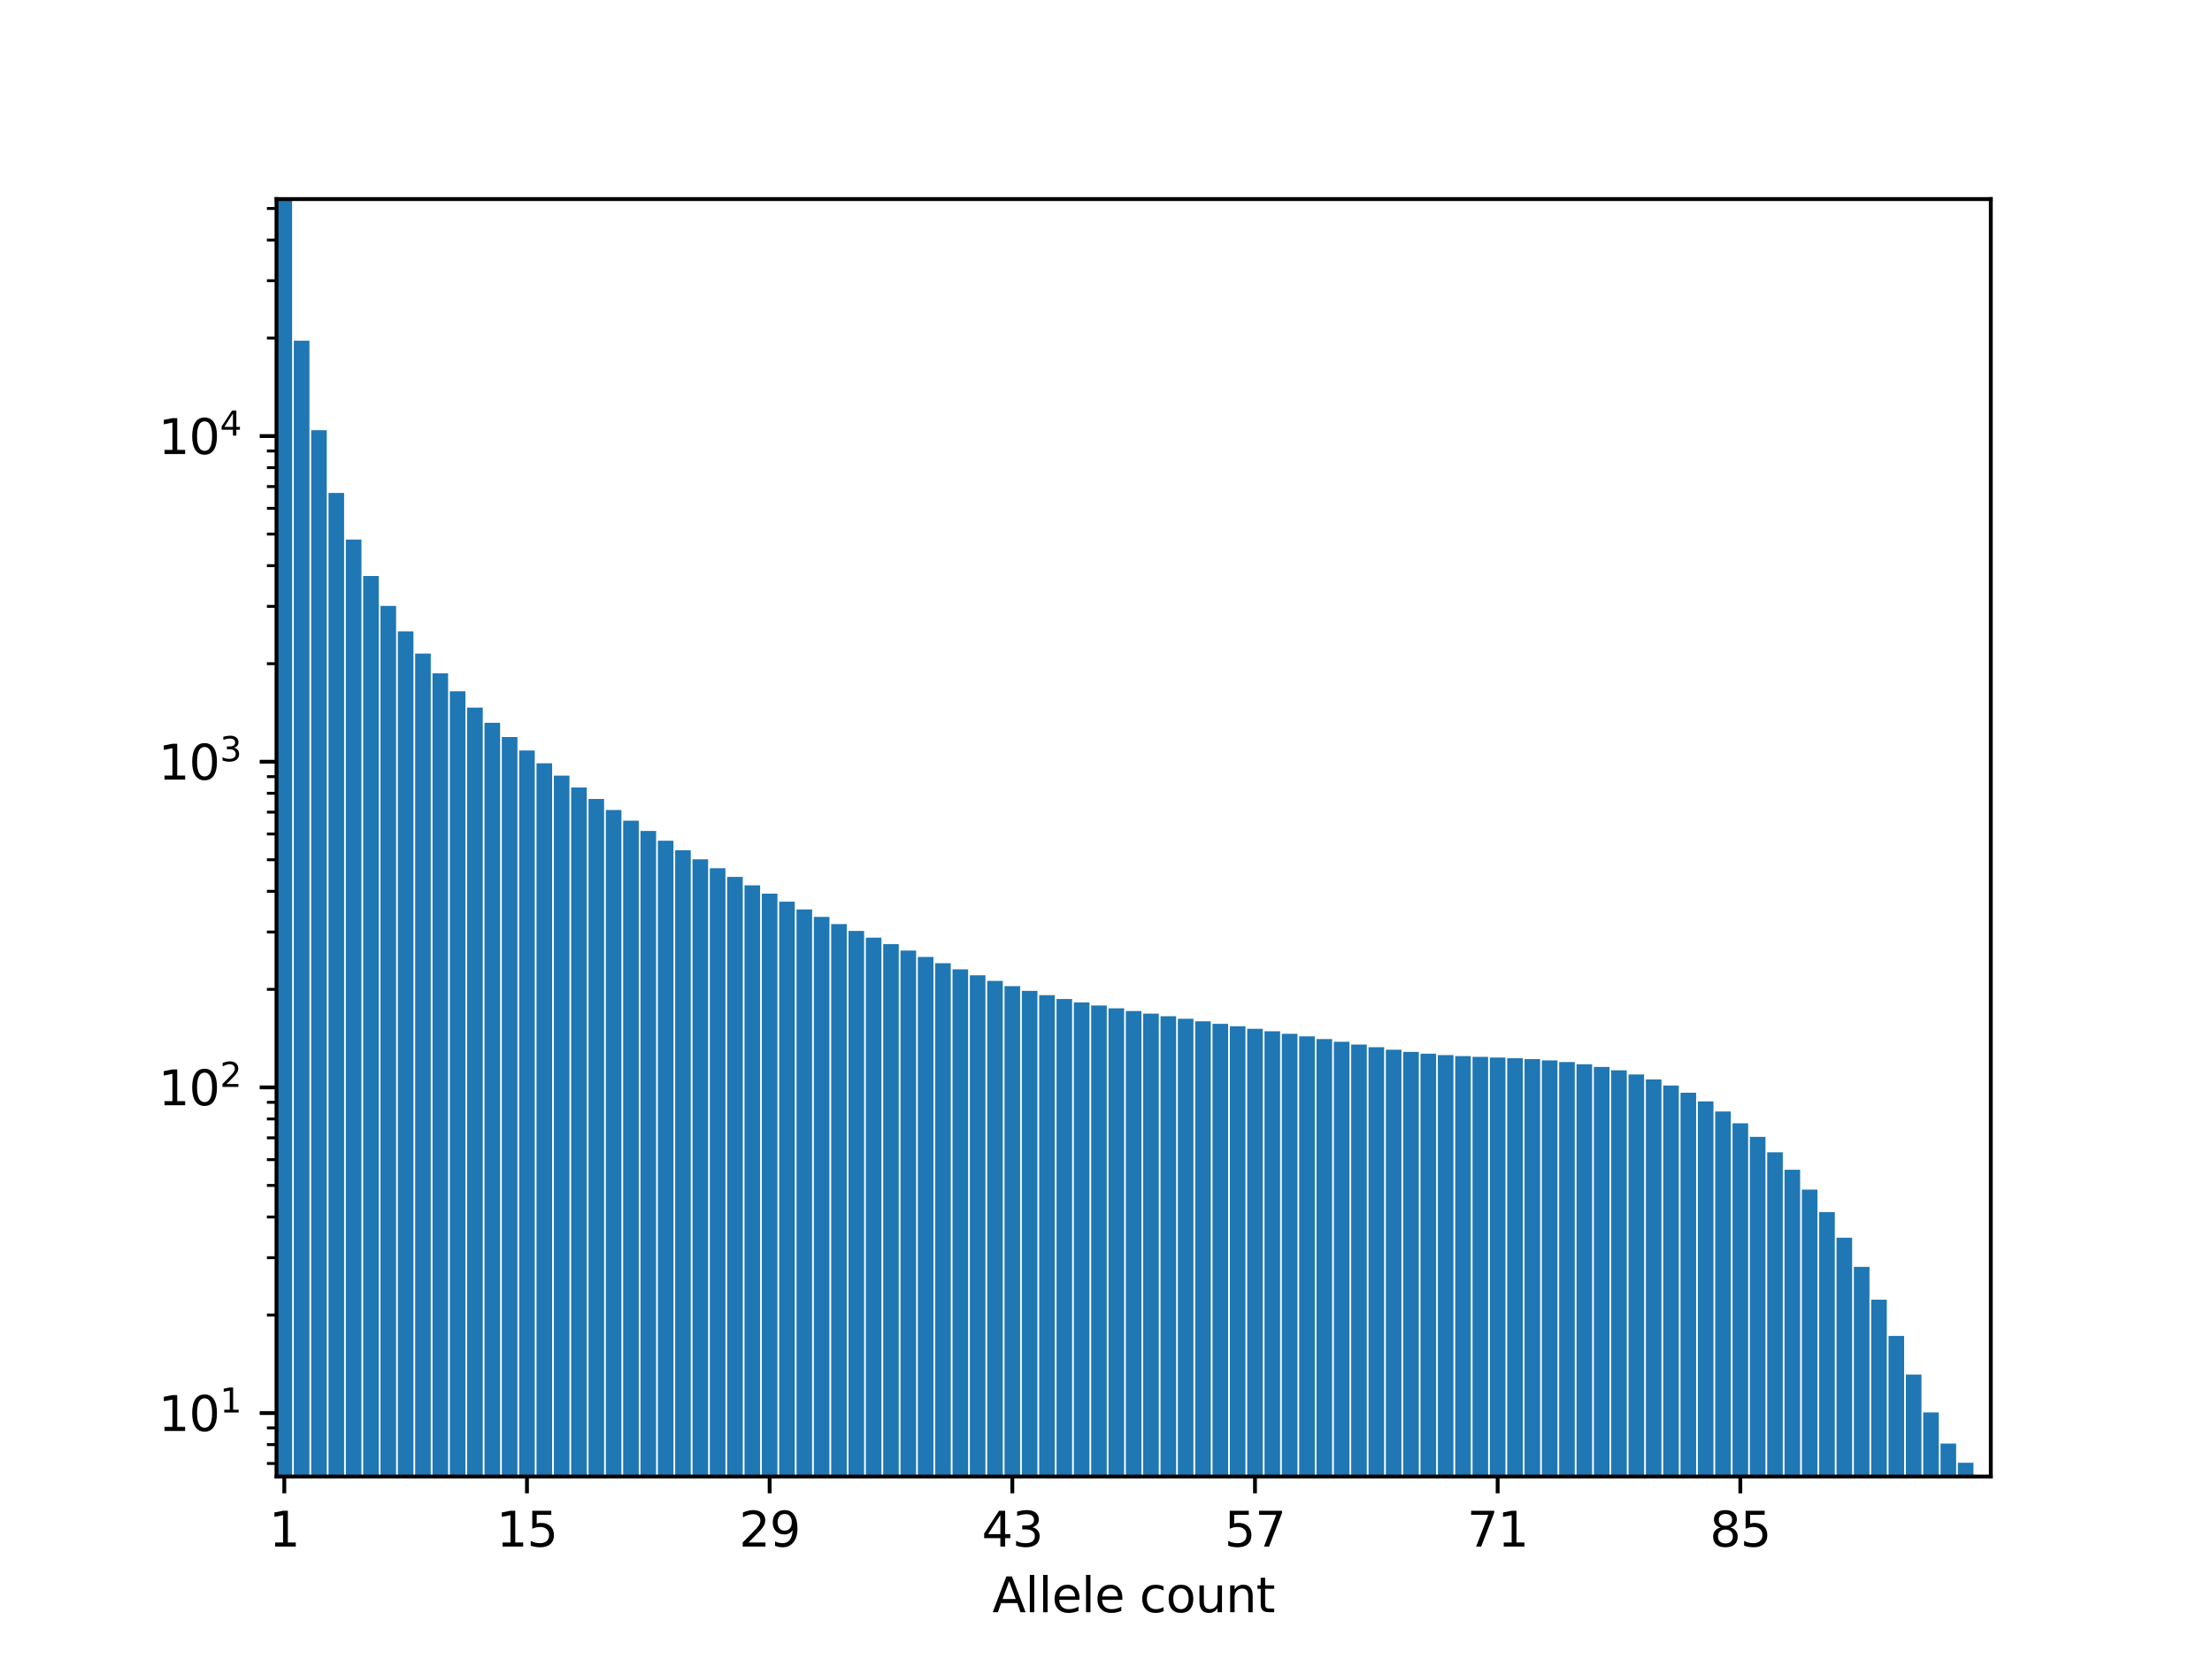 <?xml version="1.0" encoding="utf-8" standalone="no"?>
<!DOCTYPE svg PUBLIC "-//W3C//DTD SVG 1.1//EN"
  "http://www.w3.org/Graphics/SVG/1.1/DTD/svg11.dtd">
<svg height="345.6pt" version="1.1" viewBox="0 0 460.8 345.6" width="460.8pt" xmlns="http://www.w3.org/2000/svg" xmlns:xlink="http://www.w3.org/1999/xlink">
 <defs>
  <style type="text/css">*{stroke-linecap:butt;stroke-linejoin:round;}</style>
 </defs>
 <g id="figure_1">
  <g id="patch_1">
   <path d="M 0 345.6 
L 460.8 345.6 
L 460.8 0 
L 0 0 
z
" style="fill:#ffffff;"/>
  </g>
  <g id="axes_1">
   <g id="patch_2">
    <path d="M 57.6 307.584 
L 414.72 307.584 
L 414.72 41.472 
L 57.6 41.472 
z
" style="fill:#ffffff;"/>
   </g>
   <g id="patch_3">
    <path clip-path="url(#pe307fb7c21)" d="M 57.6 68201.342 
L 60.85 68201.342 
L 60.85 41.472 
L 57.6 41.472 
z
" style="fill:#1f77b4;"/>
   </g>
   <g id="patch_4">
    <path clip-path="url(#pe307fb7c21)" d="M 61.211 68201.342 
L 64.461 68201.342 
L 64.461 70.981 
L 61.211 70.981 
z
" style="fill:#1f77b4;"/>
   </g>
   <g id="patch_5">
    <path clip-path="url(#pe307fb7c21)" d="M 64.822 68201.342 
L 68.072 68201.342 
L 68.072 89.621 
L 64.822 89.621 
z
" style="fill:#1f77b4;"/>
   </g>
   <g id="patch_6">
    <path clip-path="url(#pe307fb7c21)" d="M 68.433 68201.342 
L 71.683 68201.342 
L 71.683 102.686 
L 68.433 102.686 
z
" style="fill:#1f77b4;"/>
   </g>
   <g id="patch_7">
    <path clip-path="url(#pe307fb7c21)" d="M 72.044 68201.342 
L 75.294 68201.342 
L 75.294 112.401 
L 72.044 112.401 
z
" style="fill:#1f77b4;"/>
   </g>
   <g id="patch_8">
    <path clip-path="url(#pe307fb7c21)" d="M 75.655 68201.342 
L 78.904 68201.342 
L 78.904 119.996 
L 75.655 119.996 
z
" style="fill:#1f77b4;"/>
   </g>
   <g id="patch_9">
    <path clip-path="url(#pe307fb7c21)" d="M 79.266 68201.342 
L 82.515 68201.342 
L 82.515 126.217 
L 79.266 126.217 
z
" style="fill:#1f77b4;"/>
   </g>
   <g id="patch_10">
    <path clip-path="url(#pe307fb7c21)" d="M 82.876 68201.342 
L 86.126 68201.342 
L 86.126 131.513 
L 82.876 131.513 
z
" style="fill:#1f77b4;"/>
   </g>
   <g id="patch_11">
    <path clip-path="url(#pe307fb7c21)" d="M 86.487 68201.342 
L 89.737 68201.342 
L 89.737 136.147 
L 86.487 136.147 
z
" style="fill:#1f77b4;"/>
   </g>
   <g id="patch_12">
    <path clip-path="url(#pe307fb7c21)" d="M 90.098 68201.342 
L 93.348 68201.342 
L 93.348 140.272 
L 90.098 140.272 
z
" style="fill:#1f77b4;"/>
   </g>
   <g id="patch_13">
    <path clip-path="url(#pe307fb7c21)" d="M 93.709 68201.342 
L 96.959 68201.342 
L 96.959 143.998 
L 93.709 143.998 
z
" style="fill:#1f77b4;"/>
   </g>
   <g id="patch_14">
    <path clip-path="url(#pe307fb7c21)" d="M 97.32 68201.342 
L 100.57 68201.342 
L 100.57 147.408 
L 97.32 147.408 
z
" style="fill:#1f77b4;"/>
   </g>
   <g id="patch_15">
    <path clip-path="url(#pe307fb7c21)" d="M 100.931 68201.342 
L 104.181 68201.342 
L 104.181 150.571 
L 100.931 150.571 
z
" style="fill:#1f77b4;"/>
   </g>
   <g id="patch_16">
    <path clip-path="url(#pe307fb7c21)" d="M 104.542 68201.342 
L 107.792 68201.342 
L 107.792 153.536 
L 104.542 153.536 
z
" style="fill:#1f77b4;"/>
   </g>
   <g id="patch_17">
    <path clip-path="url(#pe307fb7c21)" d="M 108.153 68201.342 
L 111.403 68201.342 
L 111.403 156.34 
L 108.153 156.34 
z
" style="fill:#1f77b4;"/>
   </g>
   <g id="patch_18">
    <path clip-path="url(#pe307fb7c21)" d="M 111.764 68201.342 
L 115.014 68201.342 
L 115.014 159.012 
L 111.764 159.012 
z
" style="fill:#1f77b4;"/>
   </g>
   <g id="patch_19">
    <path clip-path="url(#pe307fb7c21)" d="M 115.375 68201.342 
L 118.625 68201.342 
L 118.625 161.576 
L 115.375 161.576 
z
" style="fill:#1f77b4;"/>
   </g>
   <g id="patch_20">
    <path clip-path="url(#pe307fb7c21)" d="M 118.986 68201.342 
L 122.235 68201.342 
L 122.235 164.047 
L 118.986 164.047 
z
" style="fill:#1f77b4;"/>
   </g>
   <g id="patch_21">
    <path clip-path="url(#pe307fb7c21)" d="M 122.597 68201.342 
L 125.846 68201.342 
L 125.846 166.435 
L 122.597 166.435 
z
" style="fill:#1f77b4;"/>
   </g>
   <g id="patch_22">
    <path clip-path="url(#pe307fb7c21)" d="M 126.207 68201.342 
L 129.457 68201.342 
L 129.457 168.741 
L 126.207 168.741 
z
" style="fill:#1f77b4;"/>
   </g>
   <g id="patch_23">
    <path clip-path="url(#pe307fb7c21)" d="M 129.818 68201.342 
L 133.068 68201.342 
L 133.068 170.963 
L 129.818 170.963 
z
" style="fill:#1f77b4;"/>
   </g>
   <g id="patch_24">
    <path clip-path="url(#pe307fb7c21)" d="M 133.429 68201.342 
L 136.679 68201.342 
L 136.679 173.097 
L 133.429 173.097 
z
" style="fill:#1f77b4;"/>
   </g>
   <g id="patch_25">
    <path clip-path="url(#pe307fb7c21)" d="M 137.04 68201.342 
L 140.29 68201.342 
L 140.29 175.145 
L 137.04 175.145 
z
" style="fill:#1f77b4;"/>
   </g>
   <g id="patch_26">
    <path clip-path="url(#pe307fb7c21)" d="M 140.651 68201.342 
L 143.901 68201.342 
L 143.901 177.114 
L 140.651 177.114 
z
" style="fill:#1f77b4;"/>
   </g>
   <g id="patch_27">
    <path clip-path="url(#pe307fb7c21)" d="M 144.262 68201.342 
L 147.512 68201.342 
L 147.512 179.017 
L 144.262 179.017 
z
" style="fill:#1f77b4;"/>
   </g>
   <g id="patch_28">
    <path clip-path="url(#pe307fb7c21)" d="M 147.873 68201.342 
L 151.123 68201.342 
L 151.123 180.866 
L 147.873 180.866 
z
" style="fill:#1f77b4;"/>
   </g>
   <g id="patch_29">
    <path clip-path="url(#pe307fb7c21)" d="M 151.484 68201.342 
L 154.734 68201.342 
L 154.734 182.671 
L 151.484 182.671 
z
" style="fill:#1f77b4;"/>
   </g>
   <g id="patch_30">
    <path clip-path="url(#pe307fb7c21)" d="M 155.095 68201.342 
L 158.345 68201.342 
L 158.345 184.436 
L 155.095 184.436 
z
" style="fill:#1f77b4;"/>
   </g>
   <g id="patch_31">
    <path clip-path="url(#pe307fb7c21)" d="M 158.706 68201.342 
L 161.956 68201.342 
L 161.956 186.159 
L 158.706 186.159 
z
" style="fill:#1f77b4;"/>
   </g>
   <g id="patch_32">
    <path clip-path="url(#pe307fb7c21)" d="M 162.317 68201.342 
L 165.567 68201.342 
L 165.567 187.833 
L 162.317 187.833 
z
" style="fill:#1f77b4;"/>
   </g>
   <g id="patch_33">
    <path clip-path="url(#pe307fb7c21)" d="M 165.928 68201.342 
L 169.177 68201.342 
L 169.177 189.451 
L 165.928 189.451 
z
" style="fill:#1f77b4;"/>
   </g>
   <g id="patch_34">
    <path clip-path="url(#pe307fb7c21)" d="M 169.539 68201.342 
L 172.788 68201.342 
L 172.788 191.006 
L 169.539 191.006 
z
" style="fill:#1f77b4;"/>
   </g>
   <g id="patch_35">
    <path clip-path="url(#pe307fb7c21)" d="M 173.149 68201.342 
L 176.399 68201.342 
L 176.399 192.499 
L 173.149 192.499 
z
" style="fill:#1f77b4;"/>
   </g>
   <g id="patch_36">
    <path clip-path="url(#pe307fb7c21)" d="M 176.76 68201.342 
L 180.01 68201.342 
L 180.01 193.935 
L 176.76 193.935 
z
" style="fill:#1f77b4;"/>
   </g>
   <g id="patch_37">
    <path clip-path="url(#pe307fb7c21)" d="M 180.371 68201.342 
L 183.621 68201.342 
L 183.621 195.325 
L 180.371 195.325 
z
" style="fill:#1f77b4;"/>
   </g>
   <g id="patch_38">
    <path clip-path="url(#pe307fb7c21)" d="M 183.982 68201.342 
L 187.232 68201.342 
L 187.232 196.684 
L 183.982 196.684 
z
" style="fill:#1f77b4;"/>
   </g>
   <g id="patch_39">
    <path clip-path="url(#pe307fb7c21)" d="M 187.593 68201.342 
L 190.843 68201.342 
L 190.843 198.022 
L 187.593 198.022 
z
" style="fill:#1f77b4;"/>
   </g>
   <g id="patch_40">
    <path clip-path="url(#pe307fb7c21)" d="M 191.204 68201.342 
L 194.454 68201.342 
L 194.454 199.346 
L 191.204 199.346 
z
" style="fill:#1f77b4;"/>
   </g>
   <g id="patch_41">
    <path clip-path="url(#pe307fb7c21)" d="M 194.815 68201.342 
L 198.065 68201.342 
L 198.065 200.653 
L 194.815 200.653 
z
" style="fill:#1f77b4;"/>
   </g>
   <g id="patch_42">
    <path clip-path="url(#pe307fb7c21)" d="M 198.426 68201.342 
L 201.676 68201.342 
L 201.676 201.932 
L 198.426 201.932 
z
" style="fill:#1f77b4;"/>
   </g>
   <g id="patch_43">
    <path clip-path="url(#pe307fb7c21)" d="M 202.037 68201.342 
L 205.287 68201.342 
L 205.287 203.166 
L 202.037 203.166 
z
" style="fill:#1f77b4;"/>
   </g>
   <g id="patch_44">
    <path clip-path="url(#pe307fb7c21)" d="M 205.648 68201.342 
L 208.898 68201.342 
L 208.898 204.337 
L 205.648 204.337 
z
" style="fill:#1f77b4;"/>
   </g>
   <g id="patch_45">
    <path clip-path="url(#pe307fb7c21)" d="M 209.259 68201.342 
L 212.508 68201.342 
L 212.508 205.425 
L 209.259 205.425 
z
" style="fill:#1f77b4;"/>
   </g>
   <g id="patch_46">
    <path clip-path="url(#pe307fb7c21)" d="M 212.87 68201.342 
L 216.119 68201.342 
L 216.119 206.418 
L 212.87 206.418 
z
" style="fill:#1f77b4;"/>
   </g>
   <g id="patch_47">
    <path clip-path="url(#pe307fb7c21)" d="M 216.48 68201.342 
L 219.73 68201.342 
L 219.73 207.311 
L 216.48 207.311 
z
" style="fill:#1f77b4;"/>
   </g>
   <g id="patch_48">
    <path clip-path="url(#pe307fb7c21)" d="M 220.091 68201.342 
L 223.341 68201.342 
L 223.341 208.108 
L 220.091 208.108 
z
" style="fill:#1f77b4;"/>
   </g>
   <g id="patch_49">
    <path clip-path="url(#pe307fb7c21)" d="M 223.702 68201.342 
L 226.952 68201.342 
L 226.952 208.82 
L 223.702 208.82 
z
" style="fill:#1f77b4;"/>
   </g>
   <g id="patch_50">
    <path clip-path="url(#pe307fb7c21)" d="M 227.313 68201.342 
L 230.563 68201.342 
L 230.563 209.464 
L 227.313 209.464 
z
" style="fill:#1f77b4;"/>
   </g>
   <g id="patch_51">
    <path clip-path="url(#pe307fb7c21)" d="M 230.924 68201.342 
L 234.174 68201.342 
L 234.174 210.057 
L 230.924 210.057 
z
" style="fill:#1f77b4;"/>
   </g>
   <g id="patch_52">
    <path clip-path="url(#pe307fb7c21)" d="M 234.535 68201.342 
L 237.785 68201.342 
L 237.785 210.618 
L 234.535 210.618 
z
" style="fill:#1f77b4;"/>
   </g>
   <g id="patch_53">
    <path clip-path="url(#pe307fb7c21)" d="M 238.146 68201.342 
L 241.396 68201.342 
L 241.396 211.161 
L 238.146 211.161 
z
" style="fill:#1f77b4;"/>
   </g>
   <g id="patch_54">
    <path clip-path="url(#pe307fb7c21)" d="M 241.757 68201.342 
L 245.007 68201.342 
L 245.007 211.696 
L 241.757 211.696 
z
" style="fill:#1f77b4;"/>
   </g>
   <g id="patch_55">
    <path clip-path="url(#pe307fb7c21)" d="M 245.368 68201.342 
L 248.618 68201.342 
L 248.618 212.227 
L 245.368 212.227 
z
" style="fill:#1f77b4;"/>
   </g>
   <g id="patch_56">
    <path clip-path="url(#pe307fb7c21)" d="M 248.979 68201.342 
L 252.229 68201.342 
L 252.229 212.755 
L 248.979 212.755 
z
" style="fill:#1f77b4;"/>
   </g>
   <g id="patch_57">
    <path clip-path="url(#pe307fb7c21)" d="M 252.59 68201.342 
L 255.84 68201.342 
L 255.84 213.28 
L 252.59 213.28 
z
" style="fill:#1f77b4;"/>
   </g>
   <g id="patch_58">
    <path clip-path="url(#pe307fb7c21)" d="M 256.201 68201.342 
L 259.45 68201.342 
L 259.45 213.8 
L 256.201 213.8 
z
" style="fill:#1f77b4;"/>
   </g>
   <g id="patch_59">
    <path clip-path="url(#pe307fb7c21)" d="M 259.812 68201.342 
L 263.061 68201.342 
L 263.061 214.316 
L 259.812 214.316 
z
" style="fill:#1f77b4;"/>
   </g>
   <g id="patch_60">
    <path clip-path="url(#pe307fb7c21)" d="M 263.422 68201.342 
L 266.672 68201.342 
L 266.672 214.832 
L 263.422 214.832 
z
" style="fill:#1f77b4;"/>
   </g>
   <g id="patch_61">
    <path clip-path="url(#pe307fb7c21)" d="M 267.033 68201.342 
L 270.283 68201.342 
L 270.283 215.356 
L 267.033 215.356 
z
" style="fill:#1f77b4;"/>
   </g>
   <g id="patch_62">
    <path clip-path="url(#pe307fb7c21)" d="M 270.644 68201.342 
L 273.894 68201.342 
L 273.894 215.893 
L 270.644 215.893 
z
" style="fill:#1f77b4;"/>
   </g>
   <g id="patch_63">
    <path clip-path="url(#pe307fb7c21)" d="M 274.255 68201.342 
L 277.505 68201.342 
L 277.505 216.448 
L 274.255 216.448 
z
" style="fill:#1f77b4;"/>
   </g>
   <g id="patch_64">
    <path clip-path="url(#pe307fb7c21)" d="M 277.866 68201.342 
L 281.116 68201.342 
L 281.116 217.018 
L 277.866 217.018 
z
" style="fill:#1f77b4;"/>
   </g>
   <g id="patch_65">
    <path clip-path="url(#pe307fb7c21)" d="M 281.477 68201.342 
L 284.727 68201.342 
L 284.727 217.592 
L 281.477 217.592 
z
" style="fill:#1f77b4;"/>
   </g>
   <g id="patch_66">
    <path clip-path="url(#pe307fb7c21)" d="M 285.088 68201.342 
L 288.338 68201.342 
L 288.338 218.151 
L 285.088 218.151 
z
" style="fill:#1f77b4;"/>
   </g>
   <g id="patch_67">
    <path clip-path="url(#pe307fb7c21)" d="M 288.699 68201.342 
L 291.949 68201.342 
L 291.949 218.671 
L 288.699 218.671 
z
" style="fill:#1f77b4;"/>
   </g>
   <g id="patch_68">
    <path clip-path="url(#pe307fb7c21)" d="M 292.31 68201.342 
L 295.56 68201.342 
L 295.56 219.127 
L 292.31 219.127 
z
" style="fill:#1f77b4;"/>
   </g>
   <g id="patch_69">
    <path clip-path="url(#pe307fb7c21)" d="M 295.921 68201.342 
L 299.171 68201.342 
L 299.171 219.502 
L 295.921 219.502 
z
" style="fill:#1f77b4;"/>
   </g>
   <g id="patch_70">
    <path clip-path="url(#pe307fb7c21)" d="M 299.532 68201.342 
L 302.781 68201.342 
L 302.781 219.791 
L 299.532 219.791 
z
" style="fill:#1f77b4;"/>
   </g>
   <g id="patch_71">
    <path clip-path="url(#pe307fb7c21)" d="M 303.143 68201.342 
L 306.392 68201.342 
L 306.392 220.003 
L 303.143 220.003 
z
" style="fill:#1f77b4;"/>
   </g>
   <g id="patch_72">
    <path clip-path="url(#pe307fb7c21)" d="M 306.753 68201.342 
L 310.003 68201.342 
L 310.003 220.16 
L 306.753 220.16 
z
" style="fill:#1f77b4;"/>
   </g>
   <g id="patch_73">
    <path clip-path="url(#pe307fb7c21)" d="M 310.364 68201.342 
L 313.614 68201.342 
L 313.614 220.296 
L 310.364 220.296 
z
" style="fill:#1f77b4;"/>
   </g>
   <g id="patch_74">
    <path clip-path="url(#pe307fb7c21)" d="M 313.975 68201.342 
L 317.225 68201.342 
L 317.225 220.444 
L 313.975 220.444 
z
" style="fill:#1f77b4;"/>
   </g>
   <g id="patch_75">
    <path clip-path="url(#pe307fb7c21)" d="M 317.586 68201.342 
L 320.836 68201.342 
L 320.836 220.636 
L 317.586 220.636 
z
" style="fill:#1f77b4;"/>
   </g>
   <g id="patch_76">
    <path clip-path="url(#pe307fb7c21)" d="M 321.197 68201.342 
L 324.447 68201.342 
L 324.447 220.898 
L 321.197 220.898 
z
" style="fill:#1f77b4;"/>
   </g>
   <g id="patch_77">
    <path clip-path="url(#pe307fb7c21)" d="M 324.808 68201.342 
L 328.058 68201.342 
L 328.058 221.248 
L 324.808 221.248 
z
" style="fill:#1f77b4;"/>
   </g>
   <g id="patch_78">
    <path clip-path="url(#pe307fb7c21)" d="M 328.419 68201.342 
L 331.669 68201.342 
L 331.669 221.701 
L 328.419 221.701 
z
" style="fill:#1f77b4;"/>
   </g>
   <g id="patch_79">
    <path clip-path="url(#pe307fb7c21)" d="M 332.03 68201.342 
L 335.28 68201.342 
L 335.28 222.27 
L 332.03 222.27 
z
" style="fill:#1f77b4;"/>
   </g>
   <g id="patch_80">
    <path clip-path="url(#pe307fb7c21)" d="M 335.641 68201.342 
L 338.891 68201.342 
L 338.891 222.972 
L 335.641 222.972 
z
" style="fill:#1f77b4;"/>
   </g>
   <g id="patch_81">
    <path clip-path="url(#pe307fb7c21)" d="M 339.252 68201.342 
L 342.502 68201.342 
L 342.502 223.83 
L 339.252 223.83 
z
" style="fill:#1f77b4;"/>
   </g>
   <g id="patch_82">
    <path clip-path="url(#pe307fb7c21)" d="M 342.863 68201.342 
L 346.113 68201.342 
L 346.113 224.872 
L 342.863 224.872 
z
" style="fill:#1f77b4;"/>
   </g>
   <g id="patch_83">
    <path clip-path="url(#pe307fb7c21)" d="M 346.474 68201.342 
L 349.723 68201.342 
L 349.723 226.131 
L 346.474 226.131 
z
" style="fill:#1f77b4;"/>
   </g>
   <g id="patch_84">
    <path clip-path="url(#pe307fb7c21)" d="M 350.085 68201.342 
L 353.334 68201.342 
L 353.334 227.64 
L 350.085 227.64 
z
" style="fill:#1f77b4;"/>
   </g>
   <g id="patch_85">
    <path clip-path="url(#pe307fb7c21)" d="M 353.695 68201.342 
L 356.945 68201.342 
L 356.945 229.436 
L 353.695 229.436 
z
" style="fill:#1f77b4;"/>
   </g>
   <g id="patch_86">
    <path clip-path="url(#pe307fb7c21)" d="M 357.306 68201.342 
L 360.556 68201.342 
L 360.556 231.548 
L 357.306 231.548 
z
" style="fill:#1f77b4;"/>
   </g>
   <g id="patch_87">
    <path clip-path="url(#pe307fb7c21)" d="M 360.917 68201.342 
L 364.167 68201.342 
L 364.167 234.004 
L 360.917 234.004 
z
" style="fill:#1f77b4;"/>
   </g>
   <g id="patch_88">
    <path clip-path="url(#pe307fb7c21)" d="M 364.528 68201.342 
L 367.778 68201.342 
L 367.778 236.826 
L 364.528 236.826 
z
" style="fill:#1f77b4;"/>
   </g>
   <g id="patch_89">
    <path clip-path="url(#pe307fb7c21)" d="M 368.139 68201.342 
L 371.389 68201.342 
L 371.389 240.04 
L 368.139 240.04 
z
" style="fill:#1f77b4;"/>
   </g>
   <g id="patch_90">
    <path clip-path="url(#pe307fb7c21)" d="M 371.75 68201.342 
L 375 68201.342 
L 375 243.681 
L 371.75 243.681 
z
" style="fill:#1f77b4;"/>
   </g>
   <g id="patch_91">
    <path clip-path="url(#pe307fb7c21)" d="M 375.361 68201.342 
L 378.611 68201.342 
L 378.611 247.807 
L 375.361 247.807 
z
" style="fill:#1f77b4;"/>
   </g>
   <g id="patch_92">
    <path clip-path="url(#pe307fb7c21)" d="M 378.972 68201.342 
L 382.222 68201.342 
L 382.222 252.496 
L 378.972 252.496 
z
" style="fill:#1f77b4;"/>
   </g>
   <g id="patch_93">
    <path clip-path="url(#pe307fb7c21)" d="M 382.583 68201.342 
L 385.833 68201.342 
L 385.833 257.836 
L 382.583 257.836 
z
" style="fill:#1f77b4;"/>
   </g>
   <g id="patch_94">
    <path clip-path="url(#pe307fb7c21)" d="M 386.194 68201.342 
L 389.444 68201.342 
L 389.444 263.905 
L 386.194 263.905 
z
" style="fill:#1f77b4;"/>
   </g>
   <g id="patch_95">
    <path clip-path="url(#pe307fb7c21)" d="M 389.805 68201.342 
L 393.054 68201.342 
L 393.054 270.743 
L 389.805 270.743 
z
" style="fill:#1f77b4;"/>
   </g>
   <g id="patch_96">
    <path clip-path="url(#pe307fb7c21)" d="M 393.416 68201.342 
L 396.665 68201.342 
L 396.665 278.304 
L 393.416 278.304 
z
" style="fill:#1f77b4;"/>
   </g>
   <g id="patch_97">
    <path clip-path="url(#pe307fb7c21)" d="M 397.026 68201.342 
L 400.276 68201.342 
L 400.276 286.35 
L 397.026 286.35 
z
" style="fill:#1f77b4;"/>
   </g>
   <g id="patch_98">
    <path clip-path="url(#pe307fb7c21)" d="M 400.637 68201.342 
L 403.887 68201.342 
L 403.887 294.231 
L 400.637 294.231 
z
" style="fill:#1f77b4;"/>
   </g>
   <g id="patch_99">
    <path clip-path="url(#pe307fb7c21)" d="M 404.248 68201.342 
L 407.498 68201.342 
L 407.498 300.726 
L 404.248 300.726 
z
" style="fill:#1f77b4;"/>
   </g>
   <g id="patch_100">
    <path clip-path="url(#pe307fb7c21)" d="M 407.859 68201.342 
L 411.109 68201.342 
L 411.109 304.712 
L 407.859 304.712 
z
" style="fill:#1f77b4;"/>
   </g>
   <g id="patch_101">
    <path clip-path="url(#pe307fb7c21)" d="M 411.47 68201.342 
L 414.72 68201.342 
L 414.72 307.584 
L 411.47 307.584 
z
" style="fill:#1f77b4;"/>
   </g>
   <g id="matplotlib.axis_1">
    <g id="xtick_1">
     <g id="line2d_1">
      <defs>
       <path d="M 0 0 
L 0 3.5 
" id="m9999c729fd" style="stroke:#000000;stroke-width:0.8;"/>
      </defs>
      <g>
       <use style="stroke:#000000;stroke-width:0.8;" x="59.225" xlink:href="#m9999c729fd" y="307.584"/>
      </g>
     </g>
     <g id="text_1">
      <!-- 1 -->
      <g transform="translate(56.044 322.182)scale(0.1 -0.1)">
       <defs>
        <path d="M 794 531 
L 1825 531 
L 1825 4091 
L 703 3866 
L 703 4441 
L 1819 4666 
L 2450 4666 
L 2450 531 
L 3481 531 
L 3481 0 
L 794 0 
L 794 531 
z
" id="DejaVuSans-31" transform="scale(0.016)"/>
       </defs>
       <use xlink:href="#DejaVuSans-31"/>
      </g>
     </g>
    </g>
    <g id="xtick_2">
     <g id="line2d_2">
      <g>
       <use style="stroke:#000000;stroke-width:0.8;" x="109.778" xlink:href="#m9999c729fd" y="307.584"/>
      </g>
     </g>
     <g id="text_2">
      <!-- 15 -->
      <g transform="translate(103.415 322.182)scale(0.1 -0.1)">
       <defs>
        <path d="M 691 4666 
L 3169 4666 
L 3169 4134 
L 1269 4134 
L 1269 2991 
Q 1406 3038 1543 3061 
Q 1681 3084 1819 3084 
Q 2600 3084 3056 2656 
Q 3513 2228 3513 1497 
Q 3513 744 3044 326 
Q 2575 -91 1722 -91 
Q 1428 -91 1123 -41 
Q 819 9 494 109 
L 494 744 
Q 775 591 1075 516 
Q 1375 441 1709 441 
Q 2250 441 2565 725 
Q 2881 1009 2881 1497 
Q 2881 1984 2565 2268 
Q 2250 2553 1709 2553 
Q 1456 2553 1204 2497 
Q 953 2441 691 2322 
L 691 4666 
z
" id="DejaVuSans-35" transform="scale(0.016)"/>
       </defs>
       <use xlink:href="#DejaVuSans-31"/>
       <use x="63.623" xlink:href="#DejaVuSans-35"/>
      </g>
     </g>
    </g>
    <g id="xtick_3">
     <g id="line2d_3">
      <g>
       <use style="stroke:#000000;stroke-width:0.8;" x="160.331" xlink:href="#m9999c729fd" y="307.584"/>
      </g>
     </g>
     <g id="text_3">
      <!-- 29 -->
      <g transform="translate(153.968 322.182)scale(0.1 -0.1)">
       <defs>
        <path d="M 1228 531 
L 3431 531 
L 3431 0 
L 469 0 
L 469 531 
Q 828 903 1448 1529 
Q 2069 2156 2228 2338 
Q 2531 2678 2651 2914 
Q 2772 3150 2772 3378 
Q 2772 3750 2511 3984 
Q 2250 4219 1831 4219 
Q 1534 4219 1204 4116 
Q 875 4013 500 3803 
L 500 4441 
Q 881 4594 1212 4672 
Q 1544 4750 1819 4750 
Q 2544 4750 2975 4387 
Q 3406 4025 3406 3419 
Q 3406 3131 3298 2873 
Q 3191 2616 2906 2266 
Q 2828 2175 2409 1742 
Q 1991 1309 1228 531 
z
" id="DejaVuSans-32" transform="scale(0.016)"/>
        <path d="M 703 97 
L 703 672 
Q 941 559 1184 500 
Q 1428 441 1663 441 
Q 2288 441 2617 861 
Q 2947 1281 2994 2138 
Q 2813 1869 2534 1725 
Q 2256 1581 1919 1581 
Q 1219 1581 811 2004 
Q 403 2428 403 3163 
Q 403 3881 828 4315 
Q 1253 4750 1959 4750 
Q 2769 4750 3195 4129 
Q 3622 3509 3622 2328 
Q 3622 1225 3098 567 
Q 2575 -91 1691 -91 
Q 1453 -91 1209 -44 
Q 966 3 703 97 
z
M 1959 2075 
Q 2384 2075 2632 2365 
Q 2881 2656 2881 3163 
Q 2881 3666 2632 3958 
Q 2384 4250 1959 4250 
Q 1534 4250 1286 3958 
Q 1038 3666 1038 3163 
Q 1038 2656 1286 2365 
Q 1534 2075 1959 2075 
z
" id="DejaVuSans-39" transform="scale(0.016)"/>
       </defs>
       <use xlink:href="#DejaVuSans-32"/>
       <use x="63.623" xlink:href="#DejaVuSans-39"/>
      </g>
     </g>
    </g>
    <g id="xtick_4">
     <g id="line2d_4">
      <g>
       <use style="stroke:#000000;stroke-width:0.8;" x="210.884" xlink:href="#m9999c729fd" y="307.584"/>
      </g>
     </g>
     <g id="text_4">
      <!-- 43 -->
      <g transform="translate(204.521 322.182)scale(0.1 -0.1)">
       <defs>
        <path d="M 2419 4116 
L 825 1625 
L 2419 1625 
L 2419 4116 
z
M 2253 4666 
L 3047 4666 
L 3047 1625 
L 3713 1625 
L 3713 1100 
L 3047 1100 
L 3047 0 
L 2419 0 
L 2419 1100 
L 313 1100 
L 313 1709 
L 2253 4666 
z
" id="DejaVuSans-34" transform="scale(0.016)"/>
        <path d="M 2597 2516 
Q 3050 2419 3304 2112 
Q 3559 1806 3559 1356 
Q 3559 666 3084 287 
Q 2609 -91 1734 -91 
Q 1441 -91 1130 -33 
Q 819 25 488 141 
L 488 750 
Q 750 597 1062 519 
Q 1375 441 1716 441 
Q 2309 441 2620 675 
Q 2931 909 2931 1356 
Q 2931 1769 2642 2001 
Q 2353 2234 1838 2234 
L 1294 2234 
L 1294 2753 
L 1863 2753 
Q 2328 2753 2575 2939 
Q 2822 3125 2822 3475 
Q 2822 3834 2567 4026 
Q 2313 4219 1838 4219 
Q 1578 4219 1281 4162 
Q 984 4106 628 3988 
L 628 4550 
Q 988 4650 1302 4700 
Q 1616 4750 1894 4750 
Q 2613 4750 3031 4423 
Q 3450 4097 3450 3541 
Q 3450 3153 3228 2886 
Q 3006 2619 2597 2516 
z
" id="DejaVuSans-33" transform="scale(0.016)"/>
       </defs>
       <use xlink:href="#DejaVuSans-34"/>
       <use x="63.623" xlink:href="#DejaVuSans-33"/>
      </g>
     </g>
    </g>
    <g id="xtick_5">
     <g id="line2d_5">
      <g>
       <use style="stroke:#000000;stroke-width:0.8;" x="261.436" xlink:href="#m9999c729fd" y="307.584"/>
      </g>
     </g>
     <g id="text_5">
      <!-- 57 -->
      <g transform="translate(255.074 322.182)scale(0.1 -0.1)">
       <defs>
        <path d="M 525 4666 
L 3525 4666 
L 3525 4397 
L 1831 0 
L 1172 0 
L 2766 4134 
L 525 4134 
L 525 4666 
z
" id="DejaVuSans-37" transform="scale(0.016)"/>
       </defs>
       <use xlink:href="#DejaVuSans-35"/>
       <use x="63.623" xlink:href="#DejaVuSans-37"/>
      </g>
     </g>
    </g>
    <g id="xtick_6">
     <g id="line2d_6">
      <g>
       <use style="stroke:#000000;stroke-width:0.8;" x="311.989" xlink:href="#m9999c729fd" y="307.584"/>
      </g>
     </g>
     <g id="text_6">
      <!-- 71 -->
      <g transform="translate(305.627 322.182)scale(0.1 -0.1)">
       <use xlink:href="#DejaVuSans-37"/>
       <use x="63.623" xlink:href="#DejaVuSans-31"/>
      </g>
     </g>
    </g>
    <g id="xtick_7">
     <g id="line2d_7">
      <g>
       <use style="stroke:#000000;stroke-width:0.8;" x="362.542" xlink:href="#m9999c729fd" y="307.584"/>
      </g>
     </g>
     <g id="text_7">
      <!-- 85 -->
      <g transform="translate(356.18 322.182)scale(0.1 -0.1)">
       <defs>
        <path d="M 2034 2216 
Q 1584 2216 1326 1975 
Q 1069 1734 1069 1313 
Q 1069 891 1326 650 
Q 1584 409 2034 409 
Q 2484 409 2743 651 
Q 3003 894 3003 1313 
Q 3003 1734 2745 1975 
Q 2488 2216 2034 2216 
z
M 1403 2484 
Q 997 2584 770 2862 
Q 544 3141 544 3541 
Q 544 4100 942 4425 
Q 1341 4750 2034 4750 
Q 2731 4750 3128 4425 
Q 3525 4100 3525 3541 
Q 3525 3141 3298 2862 
Q 3072 2584 2669 2484 
Q 3125 2378 3379 2068 
Q 3634 1759 3634 1313 
Q 3634 634 3220 271 
Q 2806 -91 2034 -91 
Q 1263 -91 848 271 
Q 434 634 434 1313 
Q 434 1759 690 2068 
Q 947 2378 1403 2484 
z
M 1172 3481 
Q 1172 3119 1398 2916 
Q 1625 2713 2034 2713 
Q 2441 2713 2670 2916 
Q 2900 3119 2900 3481 
Q 2900 3844 2670 4047 
Q 2441 4250 2034 4250 
Q 1625 4250 1398 4047 
Q 1172 3844 1172 3481 
z
" id="DejaVuSans-38" transform="scale(0.016)"/>
       </defs>
       <use xlink:href="#DejaVuSans-38"/>
       <use x="63.623" xlink:href="#DejaVuSans-35"/>
      </g>
     </g>
    </g>
    <g id="text_8">
     <!-- Allele count -->
     <g transform="translate(206.724 335.861)scale(0.1 -0.1)">
      <defs>
       <path d="M 2188 4044 
L 1331 1722 
L 3047 1722 
L 2188 4044 
z
M 1831 4666 
L 2547 4666 
L 4325 0 
L 3669 0 
L 3244 1197 
L 1141 1197 
L 716 0 
L 50 0 
L 1831 4666 
z
" id="DejaVuSans-41" transform="scale(0.016)"/>
       <path d="M 603 4863 
L 1178 4863 
L 1178 0 
L 603 0 
L 603 4863 
z
" id="DejaVuSans-6c" transform="scale(0.016)"/>
       <path d="M 3597 1894 
L 3597 1613 
L 953 1613 
Q 991 1019 1311 708 
Q 1631 397 2203 397 
Q 2534 397 2845 478 
Q 3156 559 3463 722 
L 3463 178 
Q 3153 47 2828 -22 
Q 2503 -91 2169 -91 
Q 1331 -91 842 396 
Q 353 884 353 1716 
Q 353 2575 817 3079 
Q 1281 3584 2069 3584 
Q 2775 3584 3186 3129 
Q 3597 2675 3597 1894 
z
M 3022 2063 
Q 3016 2534 2758 2815 
Q 2500 3097 2075 3097 
Q 1594 3097 1305 2825 
Q 1016 2553 972 2059 
L 3022 2063 
z
" id="DejaVuSans-65" transform="scale(0.016)"/>
       <path id="DejaVuSans-20" transform="scale(0.016)"/>
       <path d="M 3122 3366 
L 3122 2828 
Q 2878 2963 2633 3030 
Q 2388 3097 2138 3097 
Q 1578 3097 1268 2742 
Q 959 2388 959 1747 
Q 959 1106 1268 751 
Q 1578 397 2138 397 
Q 2388 397 2633 464 
Q 2878 531 3122 666 
L 3122 134 
Q 2881 22 2623 -34 
Q 2366 -91 2075 -91 
Q 1284 -91 818 406 
Q 353 903 353 1747 
Q 353 2603 823 3093 
Q 1294 3584 2113 3584 
Q 2378 3584 2631 3529 
Q 2884 3475 3122 3366 
z
" id="DejaVuSans-63" transform="scale(0.016)"/>
       <path d="M 1959 3097 
Q 1497 3097 1228 2736 
Q 959 2375 959 1747 
Q 959 1119 1226 758 
Q 1494 397 1959 397 
Q 2419 397 2687 759 
Q 2956 1122 2956 1747 
Q 2956 2369 2687 2733 
Q 2419 3097 1959 3097 
z
M 1959 3584 
Q 2709 3584 3137 3096 
Q 3566 2609 3566 1747 
Q 3566 888 3137 398 
Q 2709 -91 1959 -91 
Q 1206 -91 779 398 
Q 353 888 353 1747 
Q 353 2609 779 3096 
Q 1206 3584 1959 3584 
z
" id="DejaVuSans-6f" transform="scale(0.016)"/>
       <path d="M 544 1381 
L 544 3500 
L 1119 3500 
L 1119 1403 
Q 1119 906 1312 657 
Q 1506 409 1894 409 
Q 2359 409 2629 706 
Q 2900 1003 2900 1516 
L 2900 3500 
L 3475 3500 
L 3475 0 
L 2900 0 
L 2900 538 
Q 2691 219 2414 64 
Q 2138 -91 1772 -91 
Q 1169 -91 856 284 
Q 544 659 544 1381 
z
M 1991 3584 
L 1991 3584 
z
" id="DejaVuSans-75" transform="scale(0.016)"/>
       <path d="M 3513 2113 
L 3513 0 
L 2938 0 
L 2938 2094 
Q 2938 2591 2744 2837 
Q 2550 3084 2163 3084 
Q 1697 3084 1428 2787 
Q 1159 2491 1159 1978 
L 1159 0 
L 581 0 
L 581 3500 
L 1159 3500 
L 1159 2956 
Q 1366 3272 1645 3428 
Q 1925 3584 2291 3584 
Q 2894 3584 3203 3211 
Q 3513 2838 3513 2113 
z
" id="DejaVuSans-6e" transform="scale(0.016)"/>
       <path d="M 1172 4494 
L 1172 3500 
L 2356 3500 
L 2356 3053 
L 1172 3053 
L 1172 1153 
Q 1172 725 1289 603 
Q 1406 481 1766 481 
L 2356 481 
L 2356 0 
L 1766 0 
Q 1100 0 847 248 
Q 594 497 594 1153 
L 594 3053 
L 172 3053 
L 172 3500 
L 594 3500 
L 594 4494 
L 1172 4494 
z
" id="DejaVuSans-74" transform="scale(0.016)"/>
      </defs>
      <use xlink:href="#DejaVuSans-41"/>
      <use x="68.408" xlink:href="#DejaVuSans-6c"/>
      <use x="96.191" xlink:href="#DejaVuSans-6c"/>
      <use x="123.975" xlink:href="#DejaVuSans-65"/>
      <use x="185.498" xlink:href="#DejaVuSans-6c"/>
      <use x="213.281" xlink:href="#DejaVuSans-65"/>
      <use x="274.805" xlink:href="#DejaVuSans-20"/>
      <use x="306.592" xlink:href="#DejaVuSans-63"/>
      <use x="361.572" xlink:href="#DejaVuSans-6f"/>
      <use x="422.754" xlink:href="#DejaVuSans-75"/>
      <use x="486.133" xlink:href="#DejaVuSans-6e"/>
      <use x="549.512" xlink:href="#DejaVuSans-74"/>
     </g>
    </g>
   </g>
   <g id="matplotlib.axis_2">
    <g id="ytick_1">
     <g id="line2d_8">
      <defs>
       <path d="M 0 0 
L -3.5 0 
" id="mffa0c43280" style="stroke:#000000;stroke-width:0.8;"/>
      </defs>
      <g>
       <use style="stroke:#000000;stroke-width:0.8;" x="57.6" xlink:href="#mffa0c43280" y="294.362"/>
      </g>
     </g>
     <g id="text_9">
      <!-- $\mathdefault{10^{1}}$ -->
      <g transform="translate(33 298.161)scale(0.1 -0.1)">
       <defs>
        <path d="M 2034 4250 
Q 1547 4250 1301 3770 
Q 1056 3291 1056 2328 
Q 1056 1369 1301 889 
Q 1547 409 2034 409 
Q 2525 409 2770 889 
Q 3016 1369 3016 2328 
Q 3016 3291 2770 3770 
Q 2525 4250 2034 4250 
z
M 2034 4750 
Q 2819 4750 3233 4129 
Q 3647 3509 3647 2328 
Q 3647 1150 3233 529 
Q 2819 -91 2034 -91 
Q 1250 -91 836 529 
Q 422 1150 422 2328 
Q 422 3509 836 4129 
Q 1250 4750 2034 4750 
z
" id="DejaVuSans-30" transform="scale(0.016)"/>
       </defs>
       <use transform="translate(0 0.684)" xlink:href="#DejaVuSans-31"/>
       <use transform="translate(63.623 0.684)" xlink:href="#DejaVuSans-30"/>
       <use transform="translate(128.203 38.966)scale(0.7)" xlink:href="#DejaVuSans-31"/>
      </g>
     </g>
    </g>
    <g id="ytick_2">
     <g id="line2d_9">
      <g>
       <use style="stroke:#000000;stroke-width:0.8;" x="57.6" xlink:href="#mffa0c43280" y="226.523"/>
      </g>
     </g>
     <g id="text_10">
      <!-- $\mathdefault{10^{2}}$ -->
      <g transform="translate(33 230.322)scale(0.1 -0.1)">
       <use transform="translate(0 0.766)" xlink:href="#DejaVuSans-31"/>
       <use transform="translate(63.623 0.766)" xlink:href="#DejaVuSans-30"/>
       <use transform="translate(128.203 39.047)scale(0.7)" xlink:href="#DejaVuSans-32"/>
      </g>
     </g>
    </g>
    <g id="ytick_3">
     <g id="line2d_10">
      <g>
       <use style="stroke:#000000;stroke-width:0.8;" x="57.6" xlink:href="#mffa0c43280" y="158.684"/>
      </g>
     </g>
     <g id="text_11">
      <!-- $\mathdefault{10^{3}}$ -->
      <g transform="translate(33 162.483)scale(0.1 -0.1)">
       <use transform="translate(0 0.766)" xlink:href="#DejaVuSans-31"/>
       <use transform="translate(63.623 0.766)" xlink:href="#DejaVuSans-30"/>
       <use transform="translate(128.203 39.047)scale(0.7)" xlink:href="#DejaVuSans-33"/>
      </g>
     </g>
    </g>
    <g id="ytick_4">
     <g id="line2d_11">
      <g>
       <use style="stroke:#000000;stroke-width:0.8;" x="57.6" xlink:href="#mffa0c43280" y="90.844"/>
      </g>
     </g>
     <g id="text_12">
      <!-- $\mathdefault{10^{4}}$ -->
      <g transform="translate(33 94.644)scale(0.1 -0.1)">
       <use transform="translate(0 0.684)" xlink:href="#DejaVuSans-31"/>
       <use transform="translate(63.623 0.684)" xlink:href="#DejaVuSans-30"/>
       <use transform="translate(128.203 38.966)scale(0.7)" xlink:href="#DejaVuSans-34"/>
      </g>
     </g>
    </g>
    <g id="ytick_5">
     <g id="line2d_12">
      <defs>
       <path d="M 0 0 
L -2 0 
" id="m88352d8ac1" style="stroke:#000000;stroke-width:0.6;"/>
      </defs>
      <g>
       <use style="stroke:#000000;stroke-width:0.6;" x="57.6" xlink:href="#m88352d8ac1" y="304.87"/>
      </g>
     </g>
    </g>
    <g id="ytick_6">
     <g id="line2d_13">
      <g>
       <use style="stroke:#000000;stroke-width:0.6;" x="57.6" xlink:href="#m88352d8ac1" y="300.936"/>
      </g>
     </g>
    </g>
    <g id="ytick_7">
     <g id="line2d_14">
      <g>
       <use style="stroke:#000000;stroke-width:0.6;" x="57.6" xlink:href="#m88352d8ac1" y="297.466"/>
      </g>
     </g>
    </g>
    <g id="ytick_8">
     <g id="line2d_15">
      <g>
       <use style="stroke:#000000;stroke-width:0.6;" x="57.6" xlink:href="#m88352d8ac1" y="273.94"/>
      </g>
     </g>
    </g>
    <g id="ytick_9">
     <g id="line2d_16">
      <g>
       <use style="stroke:#000000;stroke-width:0.6;" x="57.6" xlink:href="#m88352d8ac1" y="261.994"/>
      </g>
     </g>
    </g>
    <g id="ytick_10">
     <g id="line2d_17">
      <g>
       <use style="stroke:#000000;stroke-width:0.6;" x="57.6" xlink:href="#m88352d8ac1" y="253.519"/>
      </g>
     </g>
    </g>
    <g id="ytick_11">
     <g id="line2d_18">
      <g>
       <use style="stroke:#000000;stroke-width:0.6;" x="57.6" xlink:href="#m88352d8ac1" y="246.944"/>
      </g>
     </g>
    </g>
    <g id="ytick_12">
     <g id="line2d_19">
      <g>
       <use style="stroke:#000000;stroke-width:0.6;" x="57.6" xlink:href="#m88352d8ac1" y="241.573"/>
      </g>
     </g>
    </g>
    <g id="ytick_13">
     <g id="line2d_20">
      <g>
       <use style="stroke:#000000;stroke-width:0.6;" x="57.6" xlink:href="#m88352d8ac1" y="237.031"/>
      </g>
     </g>
    </g>
    <g id="ytick_14">
     <g id="line2d_21">
      <g>
       <use style="stroke:#000000;stroke-width:0.6;" x="57.6" xlink:href="#m88352d8ac1" y="233.097"/>
      </g>
     </g>
    </g>
    <g id="ytick_15">
     <g id="line2d_22">
      <g>
       <use style="stroke:#000000;stroke-width:0.6;" x="57.6" xlink:href="#m88352d8ac1" y="229.627"/>
      </g>
     </g>
    </g>
    <g id="ytick_16">
     <g id="line2d_23">
      <g>
       <use style="stroke:#000000;stroke-width:0.6;" x="57.6" xlink:href="#m88352d8ac1" y="206.101"/>
      </g>
     </g>
    </g>
    <g id="ytick_17">
     <g id="line2d_24">
      <g>
       <use style="stroke:#000000;stroke-width:0.6;" x="57.6" xlink:href="#m88352d8ac1" y="194.155"/>
      </g>
     </g>
    </g>
    <g id="ytick_18">
     <g id="line2d_25">
      <g>
       <use style="stroke:#000000;stroke-width:0.6;" x="57.6" xlink:href="#m88352d8ac1" y="185.68"/>
      </g>
     </g>
    </g>
    <g id="ytick_19">
     <g id="line2d_26">
      <g>
       <use style="stroke:#000000;stroke-width:0.6;" x="57.6" xlink:href="#m88352d8ac1" y="179.105"/>
      </g>
     </g>
    </g>
    <g id="ytick_20">
     <g id="line2d_27">
      <g>
       <use style="stroke:#000000;stroke-width:0.6;" x="57.6" xlink:href="#m88352d8ac1" y="173.734"/>
      </g>
     </g>
    </g>
    <g id="ytick_21">
     <g id="line2d_28">
      <g>
       <use style="stroke:#000000;stroke-width:0.6;" x="57.6" xlink:href="#m88352d8ac1" y="169.192"/>
      </g>
     </g>
    </g>
    <g id="ytick_22">
     <g id="line2d_29">
      <g>
       <use style="stroke:#000000;stroke-width:0.6;" x="57.6" xlink:href="#m88352d8ac1" y="165.258"/>
      </g>
     </g>
    </g>
    <g id="ytick_23">
     <g id="line2d_30">
      <g>
       <use style="stroke:#000000;stroke-width:0.6;" x="57.6" xlink:href="#m88352d8ac1" y="161.788"/>
      </g>
     </g>
    </g>
    <g id="ytick_24">
     <g id="line2d_31">
      <g>
       <use style="stroke:#000000;stroke-width:0.6;" x="57.6" xlink:href="#m88352d8ac1" y="138.262"/>
      </g>
     </g>
    </g>
    <g id="ytick_25">
     <g id="line2d_32">
      <g>
       <use style="stroke:#000000;stroke-width:0.6;" x="57.6" xlink:href="#m88352d8ac1" y="126.316"/>
      </g>
     </g>
    </g>
    <g id="ytick_26">
     <g id="line2d_33">
      <g>
       <use style="stroke:#000000;stroke-width:0.6;" x="57.6" xlink:href="#m88352d8ac1" y="117.84"/>
      </g>
     </g>
    </g>
    <g id="ytick_27">
     <g id="line2d_34">
      <g>
       <use style="stroke:#000000;stroke-width:0.6;" x="57.6" xlink:href="#m88352d8ac1" y="111.266"/>
      </g>
     </g>
    </g>
    <g id="ytick_28">
     <g id="line2d_35">
      <g>
       <use style="stroke:#000000;stroke-width:0.6;" x="57.6" xlink:href="#m88352d8ac1" y="105.895"/>
      </g>
     </g>
    </g>
    <g id="ytick_29">
     <g id="line2d_36">
      <g>
       <use style="stroke:#000000;stroke-width:0.6;" x="57.6" xlink:href="#m88352d8ac1" y="101.353"/>
      </g>
     </g>
    </g>
    <g id="ytick_30">
     <g id="line2d_37">
      <g>
       <use style="stroke:#000000;stroke-width:0.6;" x="57.6" xlink:href="#m88352d8ac1" y="97.419"/>
      </g>
     </g>
    </g>
    <g id="ytick_31">
     <g id="line2d_38">
      <g>
       <use style="stroke:#000000;stroke-width:0.6;" x="57.6" xlink:href="#m88352d8ac1" y="93.949"/>
      </g>
     </g>
    </g>
    <g id="ytick_32">
     <g id="line2d_39">
      <g>
       <use style="stroke:#000000;stroke-width:0.6;" x="57.6" xlink:href="#m88352d8ac1" y="70.423"/>
      </g>
     </g>
    </g>
    <g id="ytick_33">
     <g id="line2d_40">
      <g>
       <use style="stroke:#000000;stroke-width:0.6;" x="57.6" xlink:href="#m88352d8ac1" y="58.477"/>
      </g>
     </g>
    </g>
    <g id="ytick_34">
     <g id="line2d_41">
      <g>
       <use style="stroke:#000000;stroke-width:0.6;" x="57.6" xlink:href="#m88352d8ac1" y="50.001"/>
      </g>
     </g>
    </g>
    <g id="ytick_35">
     <g id="line2d_42">
      <g>
       <use style="stroke:#000000;stroke-width:0.6;" x="57.6" xlink:href="#m88352d8ac1" y="43.427"/>
      </g>
     </g>
    </g>
   </g>
   <g id="patch_102">
    <path d="M 57.6 307.584 
L 57.6 41.472 
" style="fill:none;stroke:#000000;stroke-linecap:square;stroke-linejoin:miter;stroke-width:0.8;"/>
   </g>
   <g id="patch_103">
    <path d="M 414.72 307.584 
L 414.72 41.472 
" style="fill:none;stroke:#000000;stroke-linecap:square;stroke-linejoin:miter;stroke-width:0.8;"/>
   </g>
   <g id="patch_104">
    <path d="M 57.6 307.584 
L 414.72 307.584 
" style="fill:none;stroke:#000000;stroke-linecap:square;stroke-linejoin:miter;stroke-width:0.8;"/>
   </g>
   <g id="patch_105">
    <path d="M 57.6 41.472 
L 414.72 41.472 
" style="fill:none;stroke:#000000;stroke-linecap:square;stroke-linejoin:miter;stroke-width:0.8;"/>
   </g>
  </g>
 </g>
 <defs>
  <clipPath id="pe307fb7c21">
   <rect height="266.112" width="357.12" x="57.6" y="41.472"/>
  </clipPath>
 </defs>
</svg>
